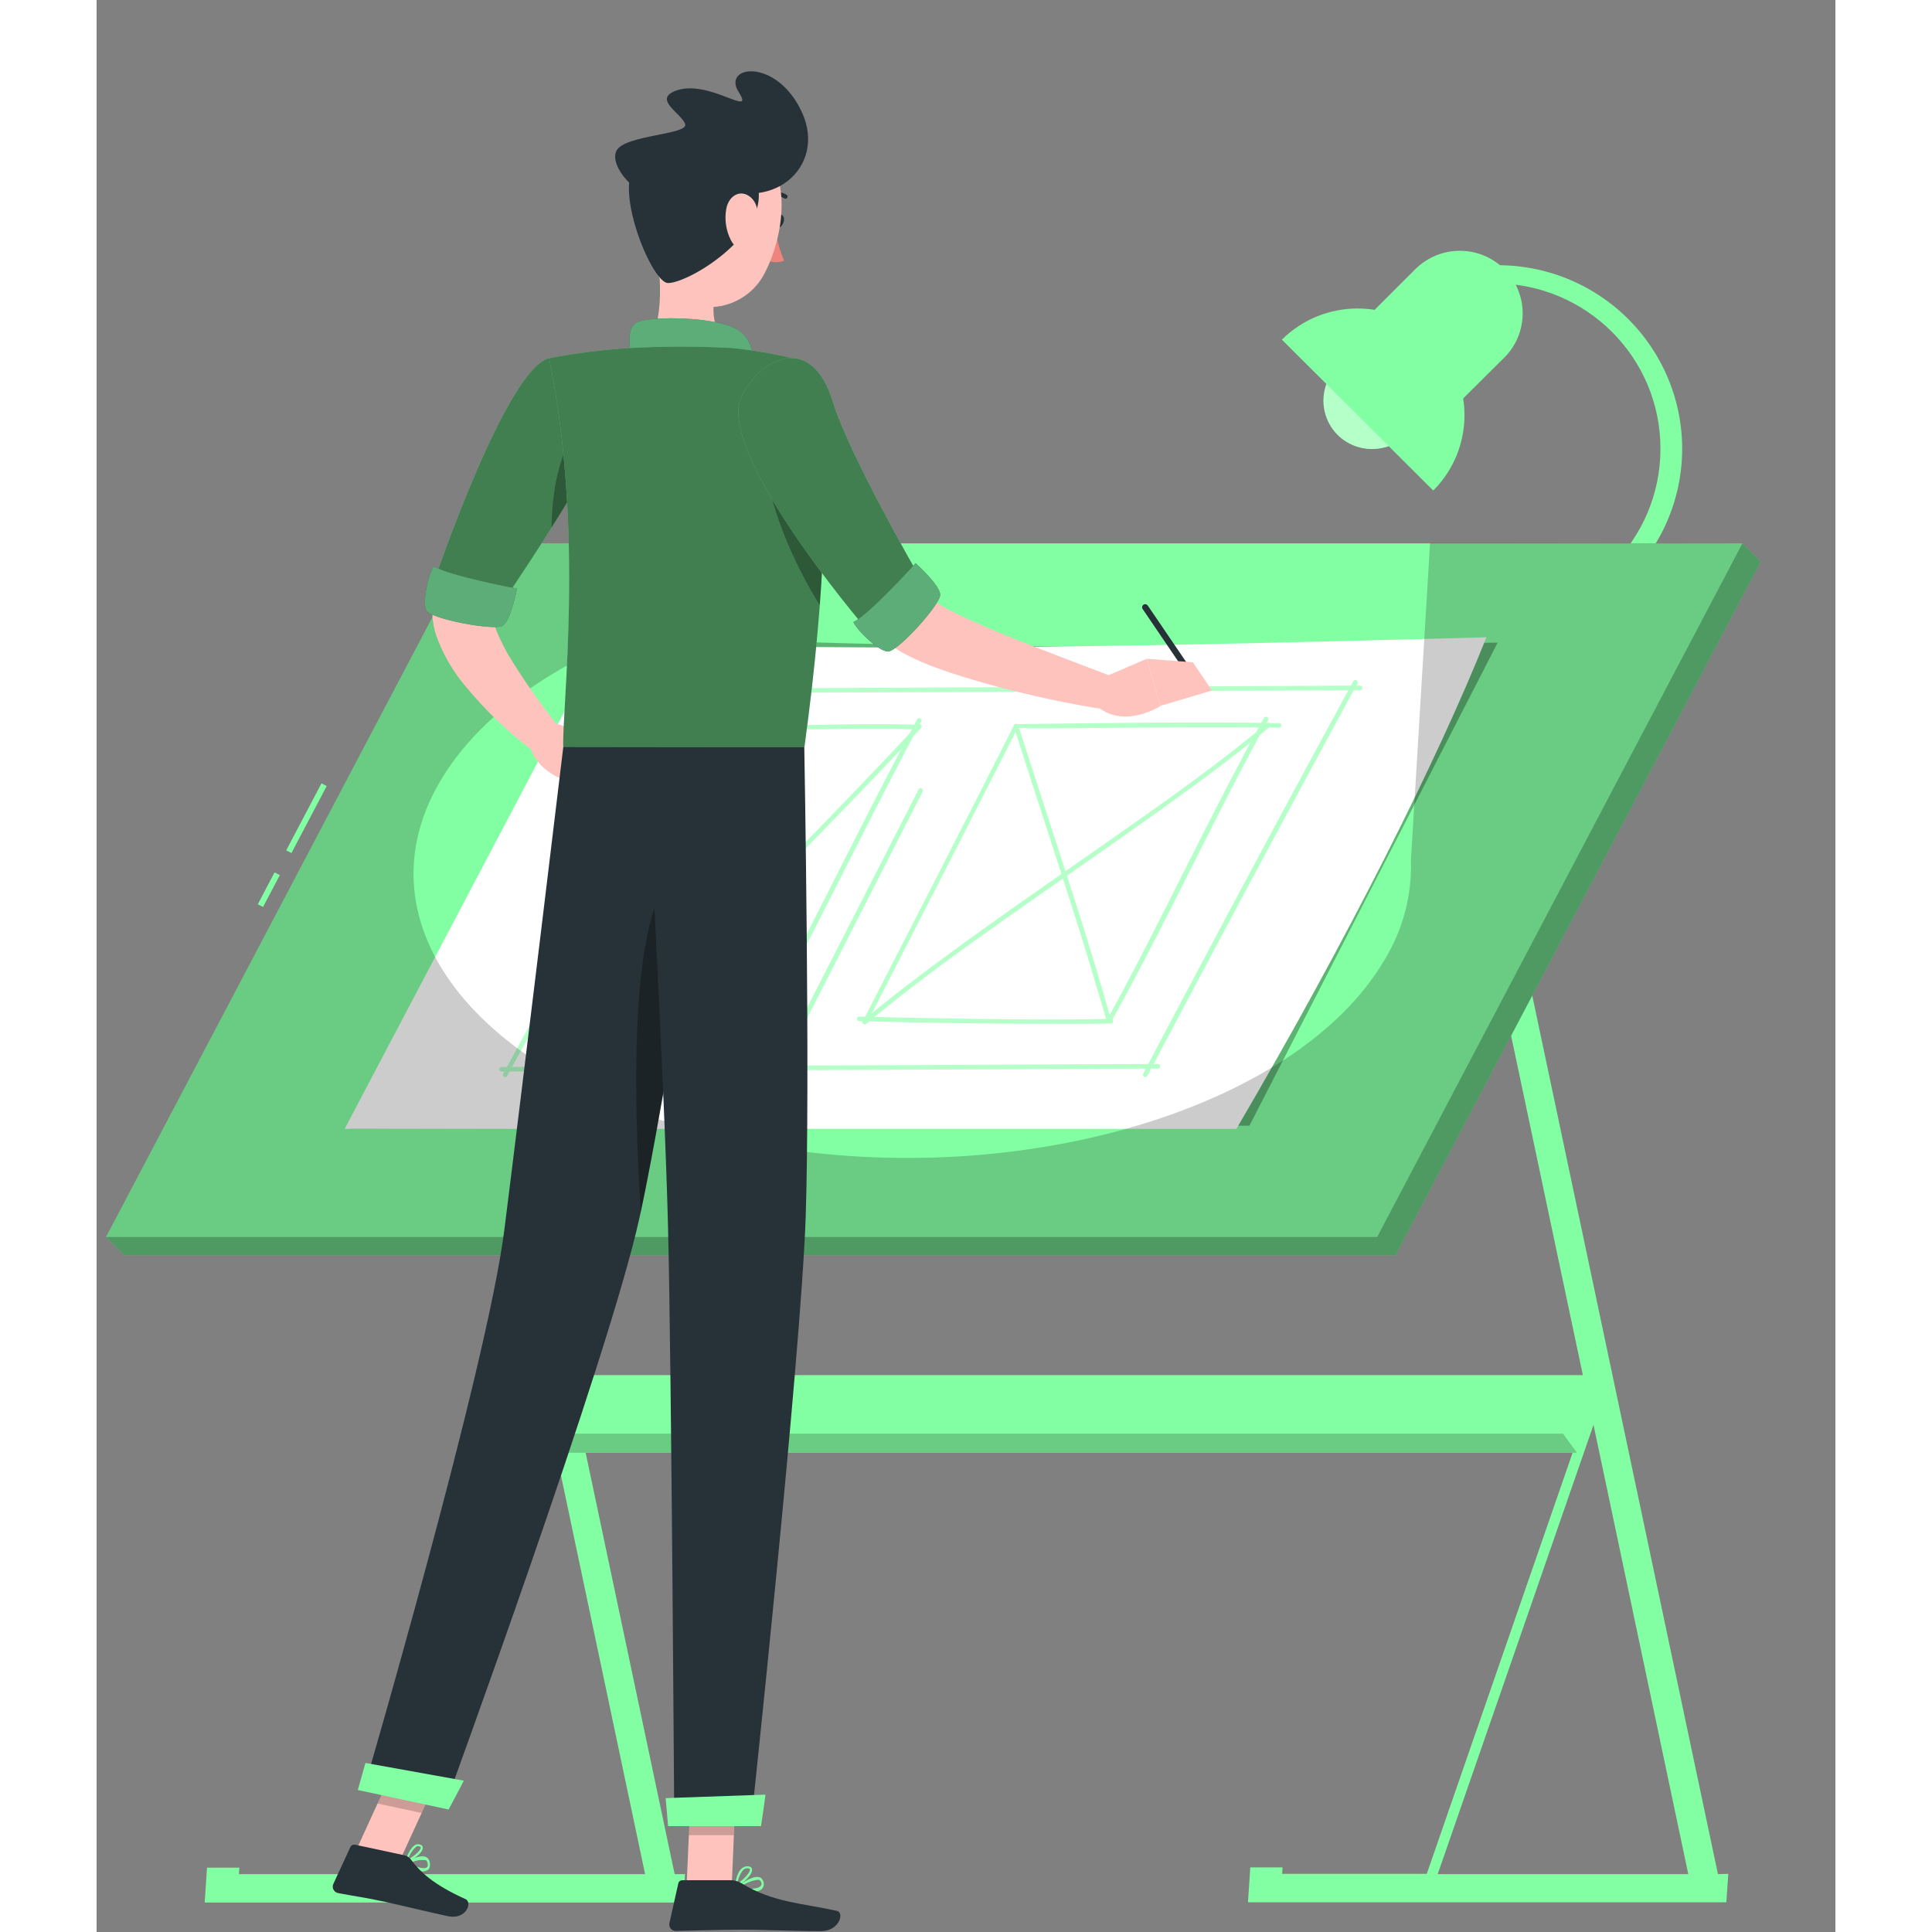 <svg width="200" height="200" viewBox="0 0 18 20" fill="none" xmlns="http://www.w3.org/2000/svg">
<rect x="0" y="0" width="18" height="20" fill="#808080" stroke="none"/>
<path d="M12.848 4.503C12.651 4.306 12.651 3.989 12.848 3.792L13.087 3.554C13.284 3.358 13.602 3.358 13.8 3.554C13.995 3.75 13.995 4.067 13.8 4.264L13.56 4.503C13.363 4.697 13.045 4.697 12.848 4.503Z" fill="#83FFA3"/>
<path opacity="0.4" d="M12.848 4.503C12.651 4.306 12.651 3.989 12.848 3.792L13.087 3.554C13.284 3.358 13.602 3.358 13.8 3.554C13.995 3.75 13.995 4.067 13.8 4.264L13.56 4.503C13.363 4.697 13.045 4.697 12.848 4.503Z" fill="white"/>
<path d="M13.184 4.169C12.931 3.916 12.931 3.506 13.184 3.253L13.652 2.786C13.907 2.533 14.318 2.533 14.572 2.786C14.826 3.039 14.826 3.449 14.572 3.702L14.102 4.169C13.848 4.42 13.438 4.42 13.184 4.169Z" fill="#83FFA3"/>
<path d="M13.837 3.516C13.404 3.086 12.704 3.086 12.27 3.516L13.837 5.078C14.268 4.646 14.268 3.948 13.837 3.516Z" fill="#83FFA3"/>
<path d="M14.473 6.545C14.42 6.545 14.378 6.502 14.378 6.45C14.378 6.398 14.42 6.355 14.473 6.355C15.421 6.355 16.189 5.59 16.189 4.645C16.189 3.7 15.421 2.934 14.473 2.934C14.437 2.937 14.403 2.92 14.384 2.89C14.365 2.859 14.365 2.821 14.384 2.791C14.403 2.76 14.437 2.743 14.473 2.746C15.162 2.733 15.804 3.093 16.152 3.686C16.501 4.278 16.501 5.012 16.152 5.605C15.804 6.198 15.162 6.557 14.473 6.545Z" fill="#83FFA3"/>
<path fill-rule="evenodd" clip-rule="evenodd" d="M14.615 9.138L16.784 19.401L16.891 19.398L16.871 19.692H11.919L11.943 19.331H12.277L12.273 19.398H13.77L15.451 14.544L14.325 9.217L14.615 9.138ZM16.477 19.401L15.496 14.75L13.883 19.401H16.477Z" fill="#83FFA3"/>
<path fill-rule="evenodd" clip-rule="evenodd" d="M3.817 9.142L5.984 19.401H6.091L6.071 19.695H1.119L1.143 19.334H1.478L1.473 19.401H2.971L4.653 14.547L3.527 9.22L3.817 9.142ZM5.678 19.401L4.697 14.751L3.082 19.401H5.678Z" fill="#83FFA3"/>
<path d="M15.604 14.235L15.326 15.039H4.552L4.831 14.235H15.604Z" fill="#83FFA3"/>
<path d="M15.18 14.841L15.325 15.039H4.552L4.407 14.841H15.18Z" fill="#83FFA3"/>
<path opacity="0.2" d="M15.18 14.841L15.325 15.039H4.552L4.407 14.841H15.18Z" fill="black"/>
<path d="M13.447 12.994H0.289L0.098 12.805L17.037 5.625L17.227 5.814L13.447 12.994Z" fill="#83FFA3"/>
<path opacity="0.4" d="M13.447 12.994H0.289L0.098 12.805L17.037 5.625L17.227 5.814L13.447 12.994Z" fill="black"/>
<path d="M1.963 8.803L2.328 8.109L2.382 8.137L2.017 8.831L1.963 8.803Z" fill="#83FFA3"/>
<path d="M1.669 9.361L1.842 9.031L1.897 9.059L1.723 9.389L1.669 9.361Z" fill="#83FFA3"/>
<path d="M13.257 12.805H0.098L3.879 5.625H17.037L13.257 12.805Z" fill="#83FFA3"/>
<path opacity="0.3" d="M11.934 11.653L2.621 11.686L5.376 6.551C7.583 6.709 10.888 6.724 14.504 6.652L11.934 11.653Z" fill="black"/>
<path d="M11.799 11.686H2.568L5.22 6.649C8.063 6.754 11.108 6.687 14.388 6.597C13.88 7.866 12.958 9.708 11.799 11.686Z" fill="white"/>
<g opacity="0.6">
<path d="M4.194 11.093C5.061 11.088 5.929 11.084 6.797 11.08L9.589 11.068L10.991 11.061C11.003 11.059 11.011 11.049 11.011 11.037C11.011 11.026 11.003 11.016 10.991 11.014L8.388 11.026L5.596 11.038L4.194 11.045C4.181 11.045 4.17 11.056 4.17 11.069C4.17 11.082 4.181 11.093 4.194 11.093Z" fill="#83FFA3"/>
<path d="M10.877 11.138C11.433 10.084 11.994 9.031 12.561 7.981C12.724 7.679 12.888 7.377 13.051 7.075C13.066 7.048 13.025 7.024 13.01 7.05C12.438 8.1 11.873 9.152 11.314 10.207C11.153 10.51 10.993 10.812 10.834 11.115C10.82 11.141 10.861 11.165 10.875 11.138H10.877Z" fill="#83FFA3"/>
<path d="M13.079 7.097C12.207 7.102 11.336 7.106 10.465 7.109L7.639 7.122L6.241 7.129C6.228 7.129 6.217 7.139 6.217 7.152C6.217 7.166 6.228 7.176 6.241 7.176C7.113 7.171 7.985 7.167 8.856 7.164L11.681 7.151L13.079 7.145C13.092 7.145 13.103 7.134 13.103 7.121C13.103 7.108 13.092 7.097 13.079 7.097Z" fill="#83FFA3"/>
<path d="M6.406 7.011C5.845 8.078 5.277 9.142 4.704 10.203C4.54 10.507 4.376 10.811 4.21 11.115C4.195 11.142 4.236 11.165 4.251 11.138C4.828 10.08 5.4 9.016 5.967 7.947C6.128 7.643 6.289 7.339 6.449 7.035C6.464 7.008 6.423 6.985 6.408 7.011H6.406Z" fill="#83FFA3"/>
<path d="M7.334 10.583L8.293 8.7L8.551 8.195C8.565 8.168 8.524 8.143 8.51 8.171L7.521 10.107L7.291 10.556C7.277 10.584 7.318 10.608 7.332 10.58L7.334 10.583Z" fill="#83FFA3"/>
<path d="M5.06 10.591L5.612 9.51C5.625 9.482 5.584 9.459 5.571 9.485L5.019 10.567C5.005 10.595 5.046 10.619 5.06 10.591Z" fill="#83FFA3"/>
<path d="M10.5 10.583C10.959 9.758 11.364 8.904 11.799 8.066C11.906 7.861 12.014 7.655 12.127 7.455C12.141 7.428 12.1 7.404 12.085 7.431C11.626 8.256 11.22 9.11 10.786 9.948C10.679 10.154 10.571 10.358 10.459 10.559C10.444 10.585 10.484 10.609 10.5 10.582V10.583Z" fill="#83FFA3"/>
<path d="M7.981 10.577C8.397 9.76 8.819 8.945 9.234 8.127L9.375 7.85L9.451 7.7L9.489 7.626C9.499 7.606 9.515 7.55 9.536 7.539C9.567 7.534 9.598 7.534 9.628 7.539H9.745H9.996C10.369 7.535 10.742 7.532 11.115 7.529C11.492 7.529 11.868 7.526 12.245 7.533C12.257 7.531 12.266 7.521 12.266 7.51C12.266 7.498 12.257 7.488 12.245 7.486C11.336 7.47 10.427 7.486 9.518 7.496C9.509 7.496 9.502 7.501 9.497 7.508C8.983 8.528 8.459 9.542 7.939 10.558C7.925 10.586 7.966 10.609 7.981 10.582V10.577Z" fill="#83FFA3"/>
<path d="M10.503 10.565C10.28 9.762 10.013 8.971 9.757 8.178C9.684 7.955 9.612 7.732 9.541 7.509C9.532 7.48 9.486 7.492 9.495 7.521C9.754 8.335 10.026 9.144 10.276 9.96C10.337 10.165 10.399 10.371 10.46 10.578C10.464 10.59 10.477 10.597 10.489 10.594C10.501 10.59 10.508 10.578 10.506 10.565H10.503Z" fill="#83FFA3"/>
<path d="M12.114 7.488C11.607 7.915 11.064 8.294 10.523 8.674C9.937 9.085 9.346 9.489 8.77 9.914C8.486 10.123 8.204 10.338 7.935 10.565C7.911 10.585 7.945 10.618 7.968 10.599C8.485 10.163 9.037 9.773 9.59 9.384C10.172 8.975 10.759 8.573 11.333 8.152C11.61 7.95 11.885 7.742 12.148 7.521C12.171 7.501 12.137 7.468 12.114 7.488Z" fill="#83FFA3"/>
<path d="M7.892 10.57C8.593 10.591 9.294 10.598 9.996 10.599C10.165 10.599 10.335 10.599 10.504 10.595C10.515 10.594 10.524 10.584 10.524 10.572C10.524 10.56 10.515 10.55 10.504 10.548C9.801 10.562 9.094 10.548 8.393 10.535C8.226 10.531 8.058 10.528 7.892 10.523C7.88 10.525 7.872 10.535 7.872 10.547C7.872 10.559 7.88 10.569 7.892 10.57Z" fill="#83FFA3"/>
<path d="M6.919 10.599C7.366 9.77 7.778 8.924 8.211 8.087C8.318 7.88 8.426 7.674 8.536 7.469C8.55 7.442 8.509 7.418 8.495 7.445C8.048 8.274 7.637 9.12 7.203 9.957C7.097 10.164 6.989 10.37 6.878 10.575C6.864 10.602 6.905 10.626 6.919 10.599Z" fill="#83FFA3"/>
<path d="M5.6 10.589C5.879 10.041 6.159 9.494 6.439 8.947C6.579 8.674 6.719 8.4 6.859 8.126C6.927 7.992 6.995 7.858 7.063 7.724C7.086 7.68 7.119 7.569 7.167 7.55C7.208 7.544 7.249 7.544 7.29 7.55H7.426C7.781 7.544 8.138 7.537 8.494 7.55C8.524 7.55 8.524 7.504 8.494 7.503C8.042 7.488 7.59 7.503 7.139 7.509C7.13 7.509 7.122 7.514 7.118 7.521C6.602 8.539 6.08 9.554 5.56 10.571C5.546 10.598 5.587 10.622 5.601 10.595L5.6 10.589Z" fill="#83FFA3"/>
<path d="M6.923 10.587C7.014 9.568 7.066 8.546 7.16 7.527C7.163 7.496 7.116 7.496 7.113 7.527C7.019 8.546 6.967 9.568 6.875 10.587C6.875 10.617 6.92 10.617 6.923 10.587Z" fill="#83FFA3"/>
<path d="M8.5 7.503C7.74 8.32 6.951 9.11 6.179 9.915C5.968 10.134 5.76 10.355 5.554 10.577C5.533 10.599 5.566 10.633 5.587 10.61C6.352 9.785 7.147 8.989 7.927 8.178C8.131 7.966 8.334 7.752 8.534 7.537C8.555 7.515 8.521 7.481 8.5 7.503Z" fill="#83FFA3"/>
<path d="M5.541 10.583C5.992 10.605 6.447 10.625 6.899 10.612C6.93 10.612 6.93 10.564 6.899 10.565C6.447 10.577 5.992 10.558 5.541 10.536C5.51 10.536 5.51 10.582 5.541 10.583Z" fill="#83FFA3"/>
<path d="M6.27 7.777C6.247 7.815 6.24 7.86 6.251 7.903C6.262 7.94 6.292 7.967 6.329 7.977C6.42 7.991 6.513 7.965 6.582 7.904C6.653 7.852 6.694 7.767 6.69 7.678C6.679 7.604 6.613 7.551 6.537 7.556C6.485 7.562 6.437 7.587 6.401 7.625C6.381 7.644 6.362 7.663 6.344 7.683C6.327 7.7 6.315 7.721 6.308 7.744C6.303 7.774 6.349 7.787 6.354 7.757C6.36 7.727 6.394 7.696 6.415 7.675C6.44 7.648 6.469 7.626 6.501 7.61C6.527 7.598 6.557 7.599 6.583 7.61C6.609 7.622 6.629 7.644 6.637 7.671C6.648 7.736 6.625 7.802 6.576 7.846C6.524 7.9 6.455 7.933 6.38 7.939C6.349 7.943 6.319 7.931 6.299 7.908C6.284 7.874 6.287 7.835 6.307 7.805C6.321 7.778 6.28 7.754 6.266 7.781L6.27 7.777Z" fill="#83FFA3"/>
</g>
<path opacity="0.2" d="M17.037 5.625L13.258 12.805H0.098L3.879 5.625H7.651L5.728 6.503H5.724C4.743 6.859 3.959 7.404 3.558 8.085C2.638 9.645 4.083 11.323 6.783 11.837C9.482 12.352 12.414 11.499 13.331 9.939C13.523 9.627 13.618 9.266 13.606 8.9L13.804 5.621L17.037 5.625Z" fill="black"/>
<path d="M5.112 4.418C4.953 4.697 4.791 4.986 4.637 5.273C4.482 5.559 4.329 5.848 4.202 6.136C4.169 6.208 4.141 6.279 4.111 6.35C4.108 6.357 4.111 6.35 4.111 6.35C4.111 6.35 4.111 6.355 4.108 6.36C4.105 6.378 4.105 6.397 4.108 6.415C4.119 6.475 4.138 6.532 4.164 6.587C4.192 6.648 4.225 6.716 4.263 6.781C4.428 7.053 4.612 7.313 4.812 7.561L4.573 7.814C4.287 7.606 4.03 7.363 3.807 7.09C3.678 6.935 3.579 6.759 3.513 6.57C3.493 6.508 3.481 6.443 3.477 6.379C3.475 6.34 3.476 6.302 3.481 6.264C3.483 6.243 3.486 6.223 3.491 6.203C3.491 6.192 3.496 6.181 3.499 6.171L3.507 6.144C3.535 6.059 3.562 5.974 3.593 5.892C3.713 5.571 3.851 5.257 4.005 4.951C4.159 4.646 4.32 4.353 4.497 4.059L5.112 4.418Z" fill="#FFC3BD"/>
<path d="M4.723 7.48L5.05 7.586L4.776 8.047C4.776 8.047 4.534 7.939 4.486 7.719L4.723 7.48Z" fill="#FFC3BD"/>
<path d="M5.498 7.765L5.179 8.119L4.776 8.047L5.051 7.587L5.498 7.765Z" fill="#FFC3BD"/>
<path d="M7.024 2.277C7.014 2.313 7.024 2.347 7.05 2.353C7.077 2.359 7.101 2.334 7.112 2.298C7.123 2.262 7.112 2.228 7.085 2.222C7.059 2.215 7.033 2.24 7.024 2.277Z" fill="#263238"/>
<path d="M7.023 2.346C7.038 2.468 7.07 2.587 7.117 2.699C7.057 2.723 6.989 2.719 6.933 2.688L7.023 2.346Z" fill="#ED847E"/>
<path d="M6.942 2.042C6.934 2.038 6.929 2.03 6.929 2.021C6.929 2.013 6.934 2.005 6.942 2.001C7.008 1.974 7.083 1.98 7.144 2.017C7.153 2.024 7.156 2.038 7.149 2.048C7.142 2.058 7.128 2.06 7.118 2.053C7.07 2.024 7.01 2.02 6.958 2.042C6.953 2.044 6.947 2.044 6.942 2.042Z" fill="#263238"/>
<path d="M5.769 2.418C5.837 2.757 5.904 3.378 5.664 3.603C5.664 3.603 5.758 3.948 6.392 3.948C7.09 3.948 6.726 3.603 6.726 3.603C6.345 3.514 6.357 3.233 6.418 2.97L5.769 2.418Z" fill="#FFC3BD"/>
<path d="M5.547 3.778C5.515 3.595 5.479 3.387 5.599 3.334C5.731 3.273 6.426 3.27 6.651 3.423C6.875 3.577 6.774 3.931 6.774 3.931L5.547 3.778Z" fill="#263238"/>
<path opacity="0.6" d="M5.547 3.778C5.515 3.595 5.479 3.387 5.599 3.334C5.731 3.273 6.426 3.27 6.651 3.423C6.875 3.577 6.774 3.931 6.774 3.931L5.547 3.778Z" fill="#83FFA3"/>
<path fill-rule="evenodd" clip-rule="evenodd" d="M3.437 19.352C3.4 19.377 3.358 19.381 3.32 19.36C3.28 19.348 3.242 19.329 3.205 19.304C3.201 19.302 3.198 19.296 3.198 19.29C3.198 19.283 3.201 19.278 3.205 19.275C3.211 19.271 3.357 19.185 3.419 19.229C3.433 19.238 3.443 19.255 3.448 19.276C3.455 19.302 3.451 19.333 3.437 19.352ZM3.41 19.258L3.397 19.252V19.256C3.343 19.25 3.289 19.262 3.238 19.291C3.305 19.326 3.397 19.358 3.423 19.326C3.426 19.324 3.432 19.315 3.426 19.286C3.424 19.274 3.418 19.264 3.41 19.258Z" fill="#83FFA3"/>
<path fill-rule="evenodd" clip-rule="evenodd" d="M3.21 19.277H3.205C3.203 19.277 3.201 19.276 3.2 19.275C3.197 19.272 3.195 19.268 3.197 19.264C3.197 19.264 3.197 19.263 3.197 19.263C3.201 19.25 3.24 19.129 3.3 19.098C3.315 19.09 3.333 19.089 3.349 19.095C3.366 19.098 3.378 19.113 3.377 19.13C3.376 19.183 3.263 19.262 3.21 19.277ZM3.342 19.113H3.339C3.329 19.11 3.319 19.111 3.31 19.116C3.27 19.15 3.24 19.195 3.226 19.246C3.28 19.221 3.355 19.158 3.355 19.127C3.355 19.124 3.355 19.117 3.342 19.113Z" fill="#83FFA3"/>
<path fill-rule="evenodd" clip-rule="evenodd" d="M6.899 19.538C6.88 19.575 6.824 19.587 6.762 19.587C6.715 19.586 6.668 19.58 6.621 19.569C6.617 19.567 6.614 19.562 6.613 19.556C6.612 19.55 6.614 19.543 6.618 19.54C6.624 19.535 6.787 19.405 6.864 19.434C6.879 19.439 6.892 19.452 6.899 19.47C6.91 19.49 6.91 19.518 6.899 19.538ZM6.857 19.461C6.85 19.459 6.843 19.459 6.836 19.461H6.834C6.77 19.471 6.708 19.499 6.652 19.542C6.739 19.559 6.857 19.559 6.879 19.517C6.884 19.511 6.887 19.501 6.879 19.482C6.874 19.471 6.866 19.463 6.857 19.461Z" fill="#83FFA3"/>
<path fill-rule="evenodd" clip-rule="evenodd" d="M6.626 19.529H6.621C6.619 19.529 6.617 19.529 6.615 19.528C6.611 19.526 6.61 19.522 6.61 19.518C6.61 19.513 6.621 19.388 6.682 19.339C6.699 19.325 6.722 19.318 6.744 19.32C6.774 19.323 6.785 19.339 6.785 19.351C6.794 19.407 6.682 19.504 6.626 19.529ZM6.741 19.341H6.735C6.721 19.341 6.707 19.346 6.696 19.355C6.662 19.395 6.64 19.445 6.635 19.498C6.693 19.463 6.768 19.384 6.763 19.353C6.763 19.353 6.763 19.353 6.763 19.352C6.763 19.35 6.761 19.341 6.741 19.341Z" fill="#83FFA3"/>
<path d="M6.108 19.518H6.575L6.621 18.445H6.155L6.108 19.518Z" fill="#FFC3BD"/>
<path d="M2.687 19.154L3.143 19.252L3.601 18.253L3.144 18.155L2.687 19.154Z" fill="#FFC3BD"/>
<path d="M3.187 19.206L2.674 19.096C2.655 19.093 2.636 19.102 2.628 19.119L2.451 19.502C2.442 19.521 2.442 19.543 2.452 19.561C2.462 19.58 2.479 19.593 2.5 19.597C2.679 19.632 2.769 19.64 2.992 19.689C3.131 19.719 3.444 19.795 3.635 19.836C3.826 19.877 3.893 19.694 3.82 19.66C3.485 19.509 3.346 19.375 3.254 19.25C3.238 19.228 3.214 19.212 3.187 19.206Z" fill="#263238"/>
<path d="M6.572 19.464H6.062C6.043 19.464 6.026 19.477 6.022 19.496L5.93 19.907C5.925 19.927 5.93 19.948 5.943 19.965C5.956 19.981 5.976 19.99 5.997 19.989C6.182 19.986 6.447 19.976 6.678 19.976C6.948 19.976 7.181 19.991 7.498 19.991C7.69 19.991 7.744 19.798 7.663 19.781C7.298 19.701 7 19.693 6.684 19.5C6.651 19.478 6.612 19.465 6.572 19.464Z" fill="#263238"/>
<path d="M7.502 4.163C7.654 4.503 7.82 4.852 7.994 5.186C8.081 5.353 8.171 5.518 8.265 5.674C8.355 5.829 8.455 5.977 8.564 6.12L8.603 6.169C8.613 6.178 8.603 6.173 8.618 6.184C8.643 6.206 8.669 6.225 8.697 6.242C8.771 6.286 8.847 6.327 8.925 6.364C9.09 6.443 9.265 6.518 9.443 6.59C9.798 6.733 10.164 6.87 10.526 7.008L10.438 7.345C10.044 7.282 9.654 7.198 9.269 7.094C9.076 7.039 8.883 6.983 8.688 6.911C8.585 6.874 8.485 6.83 8.388 6.781C8.33 6.751 8.275 6.717 8.222 6.678C8.189 6.653 8.158 6.626 8.129 6.596L8.072 6.535C7.931 6.377 7.803 6.209 7.688 6.032C7.575 5.862 7.472 5.688 7.374 5.512C7.179 5.163 7.005 4.802 6.851 4.433L7.502 4.163Z" fill="#FFC3BD"/>
<path d="M4.685 3.708C4.247 3.808 3.513 5.963 3.513 5.963L4.228 6.199C4.228 6.199 4.957 5.127 5.205 4.612C5.464 4.068 5.132 3.606 4.685 3.708Z" fill="#83FFA3"/>
<path opacity="0.5" d="M4.685 3.708C4.247 3.808 3.513 5.963 3.513 5.963L4.228 6.199C4.228 6.199 4.957 5.127 5.205 4.612C5.464 4.068 5.132 3.606 4.685 3.708Z" fill="black"/>
<path d="M4.352 6.093C4.352 6.093 3.651 5.961 3.491 5.862C3.435 5.943 3.368 6.234 3.413 6.321C3.459 6.407 4.111 6.53 4.2 6.48C4.288 6.429 4.352 6.093 4.352 6.093Z" fill="#263238"/>
<path opacity="0.6" d="M4.352 6.093C4.352 6.093 3.651 5.961 3.491 5.862C3.435 5.943 3.368 6.234 3.413 6.321C3.459 6.407 4.111 6.53 4.2 6.48C4.288 6.429 4.352 6.093 4.352 6.093Z" fill="#83FFA3"/>
<path opacity="0.3" d="M4.968 4.474C4.835 4.606 4.713 4.982 4.71 5.46C4.864 5.216 5.023 4.954 5.135 4.745C5.082 4.556 5.023 4.421 4.968 4.474Z" fill="black"/>
<path d="M7.3 3.732C7.3 3.732 7.797 4.289 7.327 7.736H4.831C4.814 7.356 5.054 5.5 4.684 3.708C4.96 3.655 5.24 3.62 5.52 3.603C5.874 3.583 6.228 3.583 6.582 3.603C6.824 3.627 7.064 3.671 7.3 3.732Z" fill="#83FFA3"/>
<path opacity="0.5" d="M7.3 3.732C7.3 3.732 7.797 4.289 7.327 7.736H4.831C4.814 7.356 5.054 5.5 4.684 3.708C4.96 3.655 5.24 3.62 5.52 3.603C5.874 3.583 6.228 3.583 6.582 3.603C6.824 3.627 7.064 3.671 7.3 3.732Z" fill="black"/>
<path opacity="0.3" d="M6.93 4.833C6.977 5.336 7.299 5.974 7.487 6.264C7.511 5.932 7.524 5.642 7.528 5.39L6.93 4.833Z" fill="black"/>
<path d="M6.682 4.091C6.381 4.656 7.951 6.491 7.951 6.491L8.5 5.939C8.5 5.939 7.787 4.703 7.62 4.155C7.414 3.478 6.91 3.661 6.682 4.091Z" fill="#83FFA3"/>
<path opacity="0.5" d="M6.682 4.091C6.381 4.656 7.951 6.491 7.951 6.491L8.5 5.939C8.5 5.939 7.787 4.703 7.62 4.155C7.414 3.478 6.91 3.661 6.682 4.091Z" fill="black"/>
<path d="M8.478 5.83C8.478 5.83 8.002 6.357 7.834 6.44C7.875 6.529 8.091 6.739 8.19 6.745C8.289 6.752 8.732 6.261 8.733 6.159C8.735 6.058 8.478 5.83 8.478 5.83Z" fill="#263238"/>
<path opacity="0.6" d="M8.478 5.83C8.478 5.83 8.002 6.357 7.834 6.44C7.875 6.529 8.091 6.739 8.19 6.745C8.289 6.752 8.732 6.261 8.733 6.159C8.735 6.058 8.478 5.83 8.478 5.83Z" fill="#83FFA3"/>
<path d="M10.419 7.014L10.871 6.82L11.012 7.309C11.012 7.309 10.667 7.533 10.39 7.337L10.419 7.014Z" fill="#FFC3BD"/>
<path d="M11.375 7.052C11.361 7.061 11.341 7.058 11.33 7.043L10.829 6.305C10.824 6.298 10.822 6.289 10.823 6.281C10.825 6.272 10.83 6.265 10.837 6.26C10.844 6.255 10.853 6.253 10.861 6.255C10.87 6.257 10.877 6.262 10.882 6.269L11.384 7.007C11.389 7.014 11.391 7.023 11.389 7.031C11.387 7.04 11.382 7.047 11.375 7.052Z" fill="#263238"/>
<path d="M11.348 6.856L11.546 7.148L11.012 7.307L10.871 6.82L11.348 6.856Z" fill="#FFC3BD"/>
<path opacity="0.2" d="M6.621 18.445L6.597 18.998H6.13L6.154 18.445H6.621Z" fill="black"/>
<path opacity="0.2" d="M3.144 18.155L3.601 18.253L3.365 18.768L2.908 18.67L3.144 18.155Z" fill="black"/>
<path d="M5.827 1.89C5.74 2.341 5.666 2.601 5.833 2.887C6.084 3.314 6.69 3.253 6.911 2.837C7.111 2.463 7.219 1.788 6.827 1.499C6.652 1.369 6.421 1.338 6.218 1.418C6.014 1.497 5.866 1.676 5.827 1.89Z" fill="#FFC3BD"/>
<path d="M5.648 1.666C5.977 1.559 6.6 1.329 6.821 1.855C7.041 2.38 6.144 2.929 5.916 2.93C5.733 2.931 5.286 1.788 5.648 1.666Z" fill="#263238"/>
<path d="M6.333 1.888C6.977 2.239 7.563 1.734 7.302 1.163C7.04 0.593 6.469 0.675 6.647 0.953C6.824 1.232 6.333 0.81 5.993 0.94C5.755 1.031 6.064 1.179 6.093 1.287C6.122 1.394 5.47 1.397 5.383 1.558C5.296 1.719 5.61 2.055 5.77 2.002C5.931 1.95 6.219 1.825 6.333 1.888Z" fill="#263238"/>
<path d="M6.519 2.158C6.498 2.27 6.515 2.387 6.567 2.488C6.637 2.621 6.757 2.582 6.81 2.455C6.857 2.341 6.877 2.135 6.773 2.044C6.668 1.953 6.546 2.023 6.519 2.158Z" fill="#FFC3BD"/>
<path d="M6.442 7.736C6.442 7.736 5.912 11.276 5.621 12.601C5.303 14.054 3.6 18.709 3.6 18.709L2.764 18.529C2.764 18.529 4.039 14.171 4.221 12.731C4.418 11.171 4.831 7.734 4.831 7.734L6.442 7.736Z" fill="#263238"/>
<path d="M3.8 18.433C3.804 18.433 3.644 18.732 3.644 18.732L2.704 18.53L2.783 18.25L3.8 18.433Z" fill="#83FFA3"/>
<path opacity="0.3" d="M6.107 8.997C5.492 9.116 5.559 11.383 5.633 12.548C5.809 11.724 6.068 10.139 6.245 9.013C6.202 8.993 6.154 8.987 6.107 8.997Z" fill="black"/>
<path d="M7.326 7.736C7.326 7.736 7.388 11.199 7.34 12.611C7.288 14.08 6.773 18.891 6.773 18.891H5.98C5.98 18.891 5.951 14.166 5.916 12.723C5.878 11.151 5.686 7.736 5.686 7.736L7.326 7.736Z" fill="#263238"/>
<path d="M6.923 18.578C6.927 18.578 6.878 18.904 6.878 18.904H5.916L5.891 18.614L6.923 18.578Z" fill="#83FFA3"/>
</svg>
